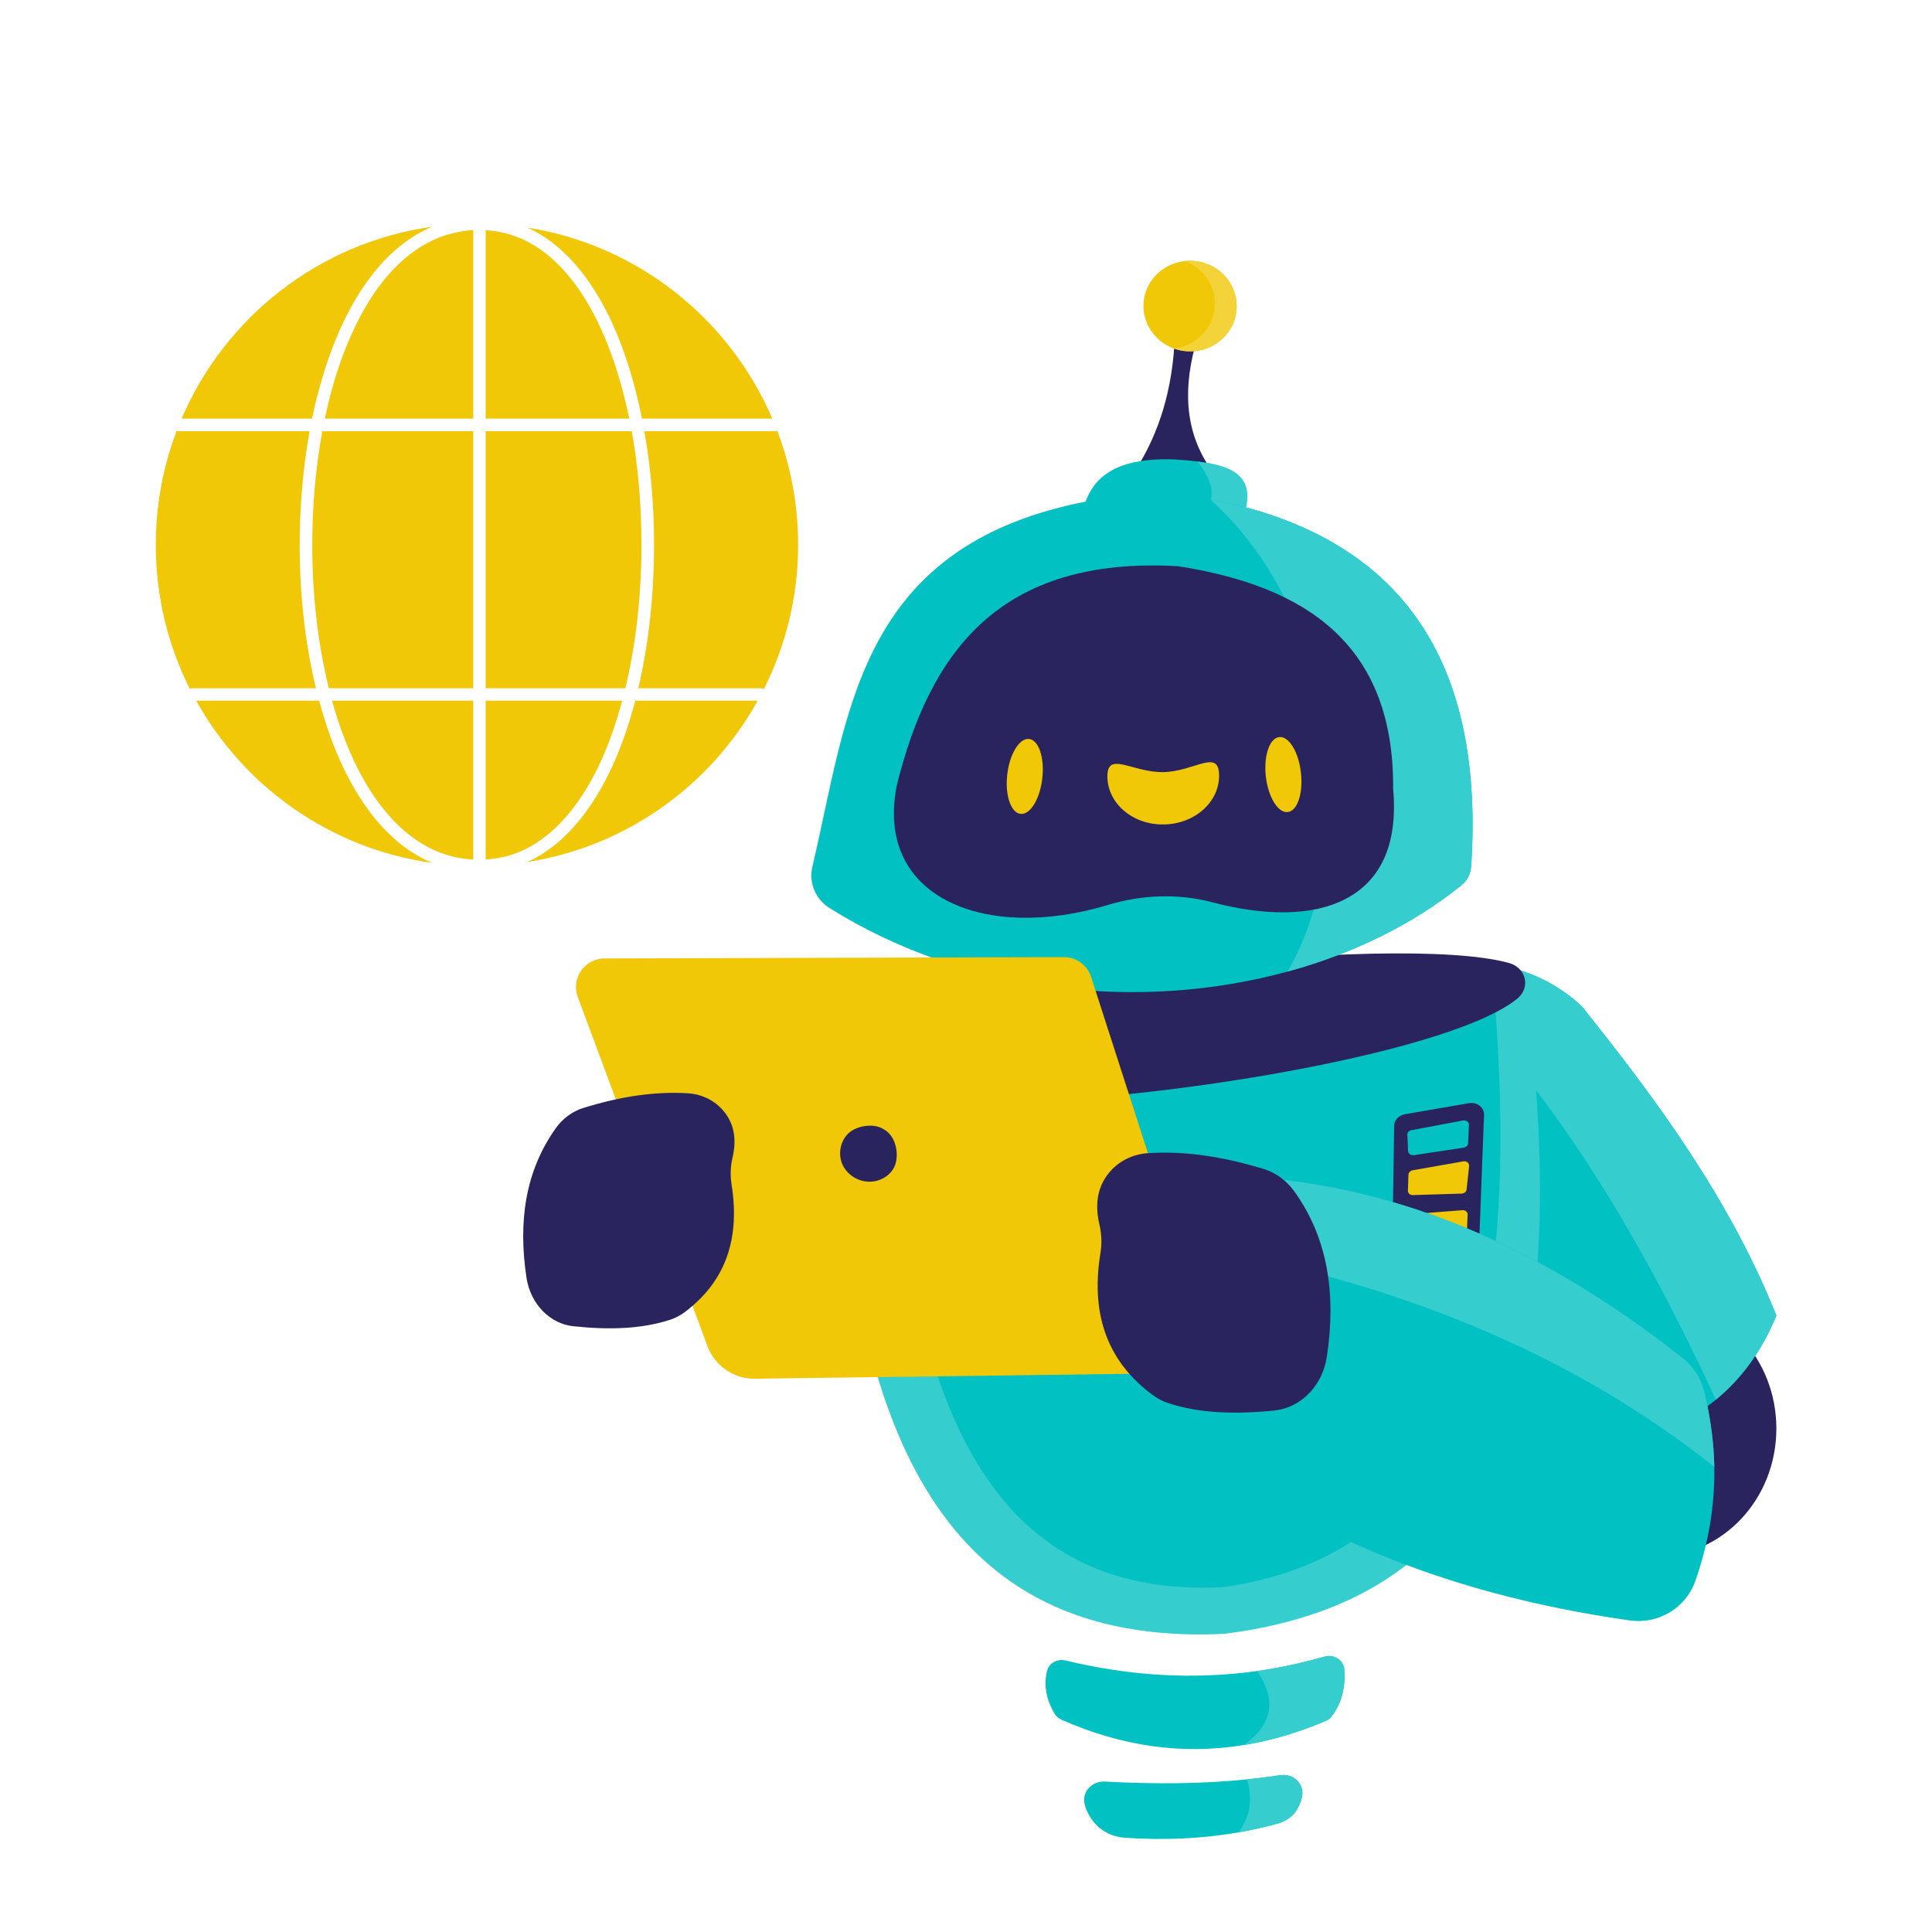 <svg xmlns="http://www.w3.org/2000/svg" xmlns:xlink="http://www.w3.org/1999/xlink" width="60" zoomAndPan="magnify" viewBox="0 0 45 45" height="60" preserveAspectRatio="xMidYMid meet" version="1.0"><path fill="#f0c808" d="M 12.977 5.742 C 12.762 5.562 12.531 5.414 12.281 5.301 C 14.855 5.707 16.992 7.426 17.988 9.75 C 17.988 9.75 14.953 9.75 14.953 9.75 C 14.789 8.926 14.551 8.156 14.242 7.488 C 13.906 6.773 13.488 6.168 12.977 5.742 Z M 12.977 5.742 " fill-opacity="1" fill-rule="nonzero"/><path fill="#f0c808" d="M 11.312 9.75 C 11.312 9.75 11.312 5.363 11.312 5.363 C 11.566 5.375 11.809 5.43 12.035 5.516 C 12.508 5.695 12.922 6.027 13.285 6.477 C 13.832 7.152 14.246 8.098 14.523 9.176 C 14.574 9.363 14.617 9.555 14.656 9.75 C 14.656 9.75 11.312 9.75 11.312 9.75 Z M 11.312 9.75 " fill-opacity="1" fill-rule="nonzero"/><path fill="#f0c808" d="M 8.98 18.902 C 8.438 18.254 8.02 17.352 7.734 16.32 C 7.734 16.32 11.023 16.32 11.023 16.32 C 11.023 16.32 11.023 20.02 11.023 20.02 C 10.758 20.008 10.508 19.953 10.27 19.867 C 9.785 19.684 9.352 19.352 8.98 18.902 Z M 8.98 18.902 " fill-opacity="1" fill-rule="nonzero"/><path fill="#f0c808" d="M 9.309 19.641 C 9.543 19.832 9.797 19.984 10.066 20.098 C 7.699 19.77 5.684 18.328 4.57 16.32 C 4.57 16.32 7.434 16.32 7.434 16.32 C 7.586 16.887 7.773 17.418 8.004 17.895 C 8.348 18.609 8.781 19.215 9.309 19.641 Z M 9.309 19.641 " fill-opacity="1" fill-rule="nonzero"/><path fill="#f0c808" d="M 7.273 12.691 C 7.273 11.789 7.352 10.887 7.508 10.043 C 7.508 10.043 11.023 10.043 11.023 10.043 C 11.023 10.043 11.023 16.031 11.023 16.031 C 11.023 16.031 7.66 16.031 7.66 16.031 C 7.402 14.992 7.273 13.844 7.273 12.691 Z M 7.273 12.691 " fill-opacity="1" fill-rule="nonzero"/><path fill="#f0c808" d="M 6.98 12.691 C 6.98 13.84 7.105 14.984 7.359 16.031 C 7.359 16.031 4.488 16.031 4.488 16.031 C 4.465 16.031 4.445 16.035 4.422 16.047 C 3.914 15.039 3.629 13.898 3.629 12.691 C 3.629 11.754 3.801 10.855 4.117 10.031 C 4.133 10.039 4.152 10.043 4.168 10.043 C 4.168 10.043 7.211 10.043 7.211 10.043 C 7.059 10.891 6.98 11.789 6.98 12.691 Z M 6.98 12.691 " fill-opacity="1" fill-rule="nonzero"/><path fill="#f0c808" d="M 10.066 5.281 C 9.566 5.492 9.129 5.84 8.754 6.293 C 8.156 7.016 7.715 7.996 7.422 9.105 C 7.363 9.316 7.312 9.531 7.27 9.75 C 7.27 9.75 4.23 9.75 4.23 9.75 C 5.242 7.387 7.434 5.648 10.066 5.281 Z M 10.066 5.281 " fill-opacity="1" fill-rule="nonzero"/><path fill="#f0c808" d="M 10.27 5.516 C 10.508 5.43 10.758 5.375 11.023 5.359 C 11.023 5.359 11.023 9.75 11.023 9.75 C 11.023 9.75 7.566 9.75 7.566 9.75 C 7.73 8.969 7.965 8.238 8.27 7.613 C 8.598 6.926 9.008 6.359 9.492 5.969 C 9.734 5.773 9.992 5.621 10.27 5.516 Z M 10.27 5.516 " fill-opacity="1" fill-rule="nonzero"/><path fill="#f0c808" d="M 12.789 19.414 C 12.555 19.609 12.305 19.762 12.035 19.867 C 11.809 19.953 11.566 20.004 11.312 20.02 C 11.312 20.02 11.312 16.32 11.312 16.32 C 11.312 16.32 14.492 16.32 14.492 16.32 C 14.352 16.844 14.18 17.332 13.977 17.77 C 13.656 18.457 13.258 19.023 12.789 19.414 Z M 12.789 19.414 " fill-opacity="1" fill-rule="nonzero"/><path fill="#f0c808" d="M 17.648 16.32 C 16.555 18.293 14.594 19.715 12.281 20.078 C 12.75 19.867 13.16 19.523 13.512 19.086 C 14.086 18.375 14.512 17.414 14.797 16.32 C 14.797 16.32 17.648 16.32 17.648 16.32 Z M 17.648 16.32 " fill-opacity="1" fill-rule="nonzero"/><path fill="#f0c808" d="M 11.312 10.043 C 11.312 10.043 14.715 10.043 14.715 10.043 C 14.867 10.887 14.941 11.789 14.941 12.691 C 14.941 13.844 14.816 14.992 14.566 16.031 C 14.566 16.031 11.312 16.031 11.312 16.031 C 11.312 16.031 11.312 10.043 11.312 10.043 Z M 11.312 10.043 " fill-opacity="1" fill-rule="nonzero"/><path fill="#f0c808" d="M 18.59 12.691 C 18.59 13.898 18.301 15.039 17.793 16.047 C 17.773 16.035 17.754 16.031 17.727 16.031 C 17.727 16.031 14.867 16.031 14.867 16.031 C 15.113 14.984 15.234 13.84 15.234 12.691 C 15.234 11.789 15.16 10.891 15.008 10.043 C 15.008 10.043 18.047 10.043 18.047 10.043 C 18.066 10.043 18.086 10.039 18.102 10.031 C 18.418 10.855 18.59 11.754 18.59 12.691 Z M 18.59 12.691 " fill-opacity="1" fill-rule="nonzero"/><path fill="#2a245e" d="M 35.781 33.273 C 35.781 34.918 37.035 36.25 38.578 36.25 C 40.121 36.25 41.375 34.918 41.375 33.273 C 41.375 31.629 40.121 30.293 38.578 30.293 C 37.035 30.293 35.781 31.629 35.781 33.273 Z M 35.781 33.273 " fill-opacity="1" fill-rule="nonzero"/><path fill="#02c1c2" d="M 36.172 33.879 C 37.648 33.77 38.961 33.418 39.965 32.602 C 40.551 32.121 41.031 31.484 41.375 30.641 C 40.297 27.949 38.625 25.66 36.844 23.441 C 35.824 22.48 34.402 22.219 33.191 22.582 C 31.621 23.051 30.406 24.578 30.898 26.992 C 32.035 29.305 33.758 31.602 36.172 33.879 Z M 36.172 33.879 " fill-opacity="1" fill-rule="nonzero"/><path fill="#35cdce" d="M 39.965 32.602 C 40.551 32.121 41.031 31.484 41.375 30.641 C 40.297 27.949 38.625 25.66 36.844 23.441 C 35.824 22.48 34.402 22.219 33.191 22.582 C 35.562 24.648 37.824 27.961 39.965 32.602 Z M 39.965 32.602 " fill-opacity="1" fill-rule="nonzero"/><path fill="#35cdce" d="M 35.516 22.805 C 36.609 31.402 35.34 36.867 29.117 37.965 C 28.922 38 28.719 38.027 28.512 38.055 C 27.977 38.082 27.473 38.07 26.996 38.027 C 21.133 37.488 19.73 31.832 19.426 24.914 C 19.426 24.914 20.715 24.742 20.715 24.742 C 20.715 24.742 25.551 24.109 25.551 24.109 C 25.551 24.109 30.707 23.434 30.707 23.434 C 30.707 23.434 30.711 23.434 30.711 23.434 C 30.711 23.434 34.781 22.898 34.781 22.898 C 34.781 22.898 35.516 22.805 35.516 22.805 Z M 35.516 22.805 " fill-opacity="1" fill-rule="nonzero"/><path fill="#02c1c2" d="M 34.781 22.898 C 35.457 30.809 34.188 35.824 29.031 36.875 C 28.863 36.91 28.688 36.938 28.508 36.965 C 28.043 36.992 27.605 36.98 27.191 36.938 C 22.324 36.43 21.02 31.242 20.715 24.742 C 20.715 24.742 25.551 24.109 25.551 24.109 C 25.551 24.109 30.707 23.434 30.707 23.434 C 30.707 23.434 30.711 23.434 30.711 23.434 C 30.711 23.434 34.781 22.898 34.781 22.898 Z M 34.781 22.898 " fill-opacity="1" fill-rule="nonzero"/><path fill="#2a245e" d="M 32.723 25.953 C 32.723 25.953 34.215 25.695 34.215 25.695 C 34.402 25.664 34.57 25.793 34.566 25.965 C 34.566 25.965 34.453 28.934 34.453 28.934 C 34.449 29.051 34.359 29.156 34.23 29.191 C 33.734 29.316 33.227 29.355 32.711 29.328 C 32.551 29.32 32.43 29.203 32.43 29.062 C 32.43 29.062 32.473 26.223 32.473 26.223 C 32.473 26.094 32.578 25.977 32.723 25.953 Z M 32.723 25.953 " fill-opacity="1" fill-rule="nonzero"/><path fill="#02c1c2" d="M 32.781 26.434 C 32.781 26.434 32.797 26.809 32.797 26.809 C 32.801 26.871 32.859 26.914 32.93 26.906 C 32.93 26.906 34.098 26.73 34.098 26.73 C 34.152 26.719 34.195 26.68 34.195 26.629 C 34.195 26.629 34.215 26.199 34.215 26.199 C 34.215 26.133 34.148 26.086 34.078 26.098 C 34.078 26.098 32.875 26.324 32.875 26.324 C 32.816 26.336 32.777 26.379 32.781 26.434 Z M 32.781 26.434 " fill-opacity="1" fill-rule="nonzero"/><path fill="#f0c808" d="M 32.805 27.359 C 32.805 27.359 32.793 27.73 32.793 27.73 C 32.789 27.789 32.84 27.836 32.906 27.836 C 32.906 27.836 34.047 27.801 34.047 27.801 C 34.105 27.797 34.156 27.758 34.16 27.703 C 34.16 27.703 34.219 27.156 34.219 27.156 C 34.223 27.09 34.156 27.035 34.082 27.051 C 34.082 27.051 32.902 27.258 32.902 27.258 C 32.848 27.27 32.809 27.312 32.805 27.359 Z M 32.805 27.359 " fill-opacity="1" fill-rule="nonzero"/><path fill="#f0c808" d="M 32.766 28.383 C 32.766 28.383 32.75 28.812 32.75 28.812 C 32.746 28.871 32.801 28.918 32.867 28.918 C 32.867 28.918 34.055 28.859 34.055 28.859 C 34.113 28.855 34.164 28.812 34.164 28.758 C 34.164 28.758 34.184 28.289 34.184 28.289 C 34.184 28.23 34.129 28.18 34.059 28.188 C 34.059 28.188 32.875 28.281 32.875 28.281 C 32.816 28.285 32.77 28.328 32.766 28.383 Z M 32.766 28.383 " fill-opacity="1" fill-rule="nonzero"/><path fill="#2a245e" d="M 19.75 25.34 C 22.203 26.402 33.363 24.902 35.348 23.254 C 35.656 22.996 35.543 22.539 35.148 22.43 C 32.555 21.707 22.043 22.836 19.676 24.418 C 19.309 24.664 19.352 25.164 19.75 25.34 Z M 19.75 25.34 " fill-opacity="1" fill-rule="nonzero"/><path fill="#02c1c2" d="M 31.023 39.969 C 30.988 40.02 30.938 40.059 30.879 40.082 C 30.238 40.355 29.605 40.543 28.973 40.645 C 27.539 40.879 26.125 40.676 24.723 40.055 C 24.656 40.023 24.598 39.977 24.562 39.914 C 24.363 39.574 24.309 39.246 24.387 38.922 C 24.43 38.738 24.625 38.629 24.82 38.676 C 26.309 39.035 27.793 39.129 29.277 38.922 C 29.801 38.848 30.328 38.734 30.852 38.586 C 31.07 38.523 31.297 38.672 31.312 38.887 C 31.34 39.297 31.254 39.66 31.023 39.969 Z M 31.023 39.969 " fill-opacity="1" fill-rule="nonzero"/><path fill="#35cdce" d="M 31.023 39.969 C 30.988 40.02 30.938 40.059 30.879 40.082 C 30.238 40.355 29.605 40.543 28.973 40.645 C 29.602 40.191 29.77 39.633 29.277 38.922 C 29.801 38.848 30.328 38.734 30.852 38.586 C 31.07 38.523 31.297 38.672 31.312 38.887 C 31.34 39.297 31.254 39.66 31.023 39.969 Z M 31.023 39.969 " fill-opacity="1" fill-rule="nonzero"/><path fill="#02c1c2" d="M 30.324 41.859 C 30.309 41.93 30.285 42 30.25 42.07 C 30.164 42.266 29.984 42.41 29.766 42.473 C 29.465 42.555 29.156 42.625 28.848 42.68 C 27.996 42.828 27.113 42.867 26.199 42.805 C 25.883 42.785 25.594 42.621 25.422 42.367 C 25.336 42.238 25.277 42.113 25.258 41.996 C 25.207 41.723 25.441 41.484 25.73 41.496 C 26.895 41.559 28.004 41.551 29.043 41.445 C 29.305 41.418 29.562 41.387 29.812 41.348 C 30.129 41.297 30.395 41.566 30.324 41.859 Z M 30.324 41.859 " fill-opacity="1" fill-rule="nonzero"/><path fill="#35cdce" d="M 30.324 41.859 C 30.309 41.93 30.285 42 30.25 42.07 C 30.164 42.266 29.984 42.41 29.766 42.473 C 29.465 42.555 29.156 42.625 28.848 42.68 C 29.105 42.328 29.195 41.926 29.043 41.445 C 29.305 41.418 29.562 41.387 29.812 41.348 C 30.129 41.297 30.395 41.566 30.324 41.859 Z M 30.324 41.859 " fill-opacity="1" fill-rule="nonzero"/><path fill="#2a245e" d="M 27.367 7.793 C 27.316 9.117 26.98 10.074 26.508 10.855 C 26.508 10.855 28.156 10.859 28.156 10.859 C 27.594 10.012 27.543 8.996 27.895 7.855 C 27.895 7.855 27.367 7.793 27.367 7.793 Z M 27.367 7.793 " fill-opacity="1" fill-rule="nonzero"/><path fill="#02c1c2" d="M 29.02 11.816 C 29.02 11.816 28.133 11.785 28.133 11.785 C 28.133 11.785 25.285 11.684 25.285 11.684 C 25.508 11.082 26.031 10.664 27.32 10.699 C 27.523 10.711 27.715 10.727 27.891 10.75 C 28.691 10.848 29.18 11.082 29.02 11.816 Z M 29.02 11.816 " fill-opacity="1" fill-rule="nonzero"/><path fill="#35cdce" d="M 29.02 11.816 C 29.02 11.816 28.133 11.785 28.133 11.785 C 28.324 11.5 28.203 11.145 27.891 10.75 C 28.691 10.848 29.18 11.082 29.02 11.816 Z M 29.02 11.816 " fill-opacity="1" fill-rule="nonzero"/><path fill="#f0c808" d="M 28.797 7.254 C 28.727 7.836 28.184 8.246 27.59 8.176 C 26.996 8.105 26.57 7.582 26.641 7 C 26.711 6.422 27.25 6.012 27.848 6.082 C 28.441 6.148 28.867 6.676 28.797 7.254 Z M 28.797 7.254 " fill-opacity="1" fill-rule="nonzero"/><path fill="#f3d339" d="M 28.797 7.254 C 28.727 7.836 28.184 8.246 27.59 8.176 C 27.504 8.168 27.422 8.148 27.34 8.117 C 27.828 8.062 28.23 7.691 28.289 7.195 C 28.352 6.703 28.051 6.246 27.59 6.078 C 27.672 6.07 27.758 6.07 27.848 6.082 C 28.441 6.148 28.867 6.676 28.797 7.254 Z M 28.797 7.254 " fill-opacity="1" fill-rule="nonzero"/><path fill="#02c1c2" d="M 34.266 20.188 C 34.254 20.352 34.176 20.508 34.047 20.613 C 32.91 21.531 31.516 22.211 29.992 22.629 C 26.594 23.559 22.555 23.172 19.324 21.152 C 18.996 20.945 18.832 20.559 18.922 20.188 C 19.738 16.727 19.953 12.93 24.883 11.77 C 25.973 11.512 27.102 11.469 28.199 11.645 C 28.637 11.715 29.07 11.82 29.496 11.957 C 32.797 13.035 34.57 15.602 34.266 20.188 Z M 34.266 20.188 " fill-opacity="1" fill-rule="nonzero"/><path fill="#35cdce" d="M 34.035 20.621 C 32.902 21.535 31.512 22.215 29.992 22.629 C 31.645 19.777 31.289 14.402 28.199 11.645 C 28.637 11.715 29.07 11.82 29.496 11.957 C 32.797 13.035 34.566 15.598 34.266 20.176 C 34.254 20.348 34.172 20.508 34.035 20.621 Z M 34.035 20.621 " fill-opacity="1" fill-rule="nonzero"/><path fill="#2a245e" d="M 27.441 13.188 C 23.258 12.949 21.652 15.215 20.887 18.297 C 20.367 20.934 22.984 21.934 25.805 21.078 C 26.594 20.84 27.438 20.805 28.238 21.016 C 30.648 21.656 32.691 21.051 32.449 18.383 C 32.477 14.996 30.406 13.652 27.441 13.188 Z M 27.441 13.188 " fill-opacity="1" fill-rule="nonzero"/><path fill="#f0c808" d="M 28.395 18.051 C 28.406 18.676 27.832 19.191 27.113 19.203 C 26.395 19.219 25.805 18.723 25.793 18.098 C 25.781 17.477 26.375 17.996 27.094 17.984 C 27.812 17.973 28.387 17.43 28.395 18.051 Z M 28.395 18.051 " fill-opacity="1" fill-rule="nonzero"/><path fill="#f0c808" d="M 24.277 18.129 C 24.223 18.613 23.996 18.98 23.77 18.957 C 23.543 18.93 23.406 18.52 23.461 18.039 C 23.516 17.559 23.746 17.188 23.969 17.211 C 24.195 17.238 24.332 17.648 24.277 18.129 Z M 24.277 18.129 " fill-opacity="1" fill-rule="nonzero"/><path fill="#f0c808" d="M 29.484 18.086 C 29.539 18.566 29.766 18.938 29.992 18.914 C 30.219 18.891 30.355 18.48 30.301 18 C 30.25 17.52 30.023 17.145 29.797 17.168 C 29.57 17.191 29.43 17.602 29.484 18.086 Z M 29.484 18.086 " fill-opacity="1" fill-rule="nonzero"/><path fill="#f0c808" d="M 13.461 23.23 C 13.461 23.23 16.477 31.352 16.477 31.352 C 16.648 31.816 17.094 32.121 17.59 32.113 C 17.59 32.113 34.188 31.895 34.188 31.895 C 34.188 31.895 34.188 30.637 34.188 30.637 C 34.188 30.637 28.027 30.859 28.027 30.859 C 28.027 30.859 25.414 22.754 25.414 22.754 C 25.324 22.48 25.07 22.293 24.781 22.293 C 24.781 22.293 14.078 22.324 14.078 22.324 C 13.609 22.328 13.293 22.797 13.461 23.23 Z M 13.461 23.23 " fill-opacity="1" fill-rule="nonzero"/><path fill="#2a245e" d="M 20.578 26.301 C 20.363 26.156 19.965 26.215 19.773 26.387 C 19.578 26.562 19.516 26.859 19.613 27.102 C 19.711 27.344 19.961 27.512 20.219 27.523 C 20.496 27.539 20.785 27.367 20.859 27.102 C 20.938 26.836 20.852 26.441 20.578 26.301 Z M 20.578 26.301 " fill-opacity="1" fill-rule="nonzero"/><path fill="#2a245e" d="M 12.949 26.273 C 12.234 27.273 12.066 28.453 12.262 29.754 C 12.352 30.367 12.805 30.836 13.359 30.891 C 14.172 30.977 14.945 30.961 15.625 30.734 C 15.738 30.695 15.848 30.637 15.949 30.562 C 16.828 29.902 17.258 28.953 17.039 27.586 C 17.008 27.387 17.012 27.176 17.059 26.977 C 17.176 26.484 17.074 26.117 16.82 25.84 C 16.609 25.609 16.324 25.484 16.031 25.465 C 15.211 25.414 14.395 25.555 13.578 25.809 C 13.332 25.887 13.109 26.051 12.949 26.273 Z M 12.949 26.273 " fill-opacity="1" fill-rule="nonzero"/><path fill="#02c1c2" d="M 27.953 33.312 C 28.004 33.707 28.234 34.059 28.562 34.285 C 31.375 36.207 34.547 37.258 37.953 37.742 C 38.625 37.84 39.273 37.453 39.492 36.812 C 39.777 35.992 39.945 35.121 39.93 34.168 C 39.918 33.613 39.844 33.027 39.695 32.41 C 39.621 32.102 39.441 31.828 39.195 31.633 C 36.391 29.422 33.332 27.887 29.918 27.484 C 29.242 27.406 28.605 27.82 28.398 28.469 C 28.332 28.684 28.27 28.895 28.215 29.105 C 27.82 30.617 27.773 32.004 27.953 33.312 Z M 27.953 33.312 " fill-opacity="1" fill-rule="nonzero"/><path fill="#35cdce" d="M 28.215 29.105 C 32.883 29.98 36.789 31.664 39.93 34.168 C 39.918 33.613 39.844 33.027 39.695 32.41 C 39.621 32.102 39.441 31.828 39.195 31.633 C 36.391 29.422 33.332 27.887 29.918 27.484 C 29.242 27.406 28.605 27.82 28.398 28.469 C 28.332 28.684 28.27 28.895 28.215 29.105 Z M 28.215 29.105 " fill-opacity="1" fill-rule="nonzero"/><path fill="#2a245e" d="M 30.148 27.75 C 30.938 28.852 31.121 30.156 30.906 31.594 C 30.809 32.27 30.305 32.785 29.695 32.852 C 28.797 32.945 27.945 32.926 27.195 32.676 C 27.066 32.633 26.945 32.566 26.836 32.484 C 25.863 31.758 25.387 30.711 25.629 29.199 C 25.668 28.977 25.66 28.746 25.609 28.527 C 25.48 27.984 25.594 27.578 25.871 27.27 C 26.102 27.016 26.418 26.879 26.742 26.859 C 27.648 26.801 28.551 26.957 29.453 27.234 C 29.727 27.32 29.969 27.504 30.148 27.75 Z M 30.148 27.75 " fill-opacity="1" fill-rule="nonzero"/></svg>